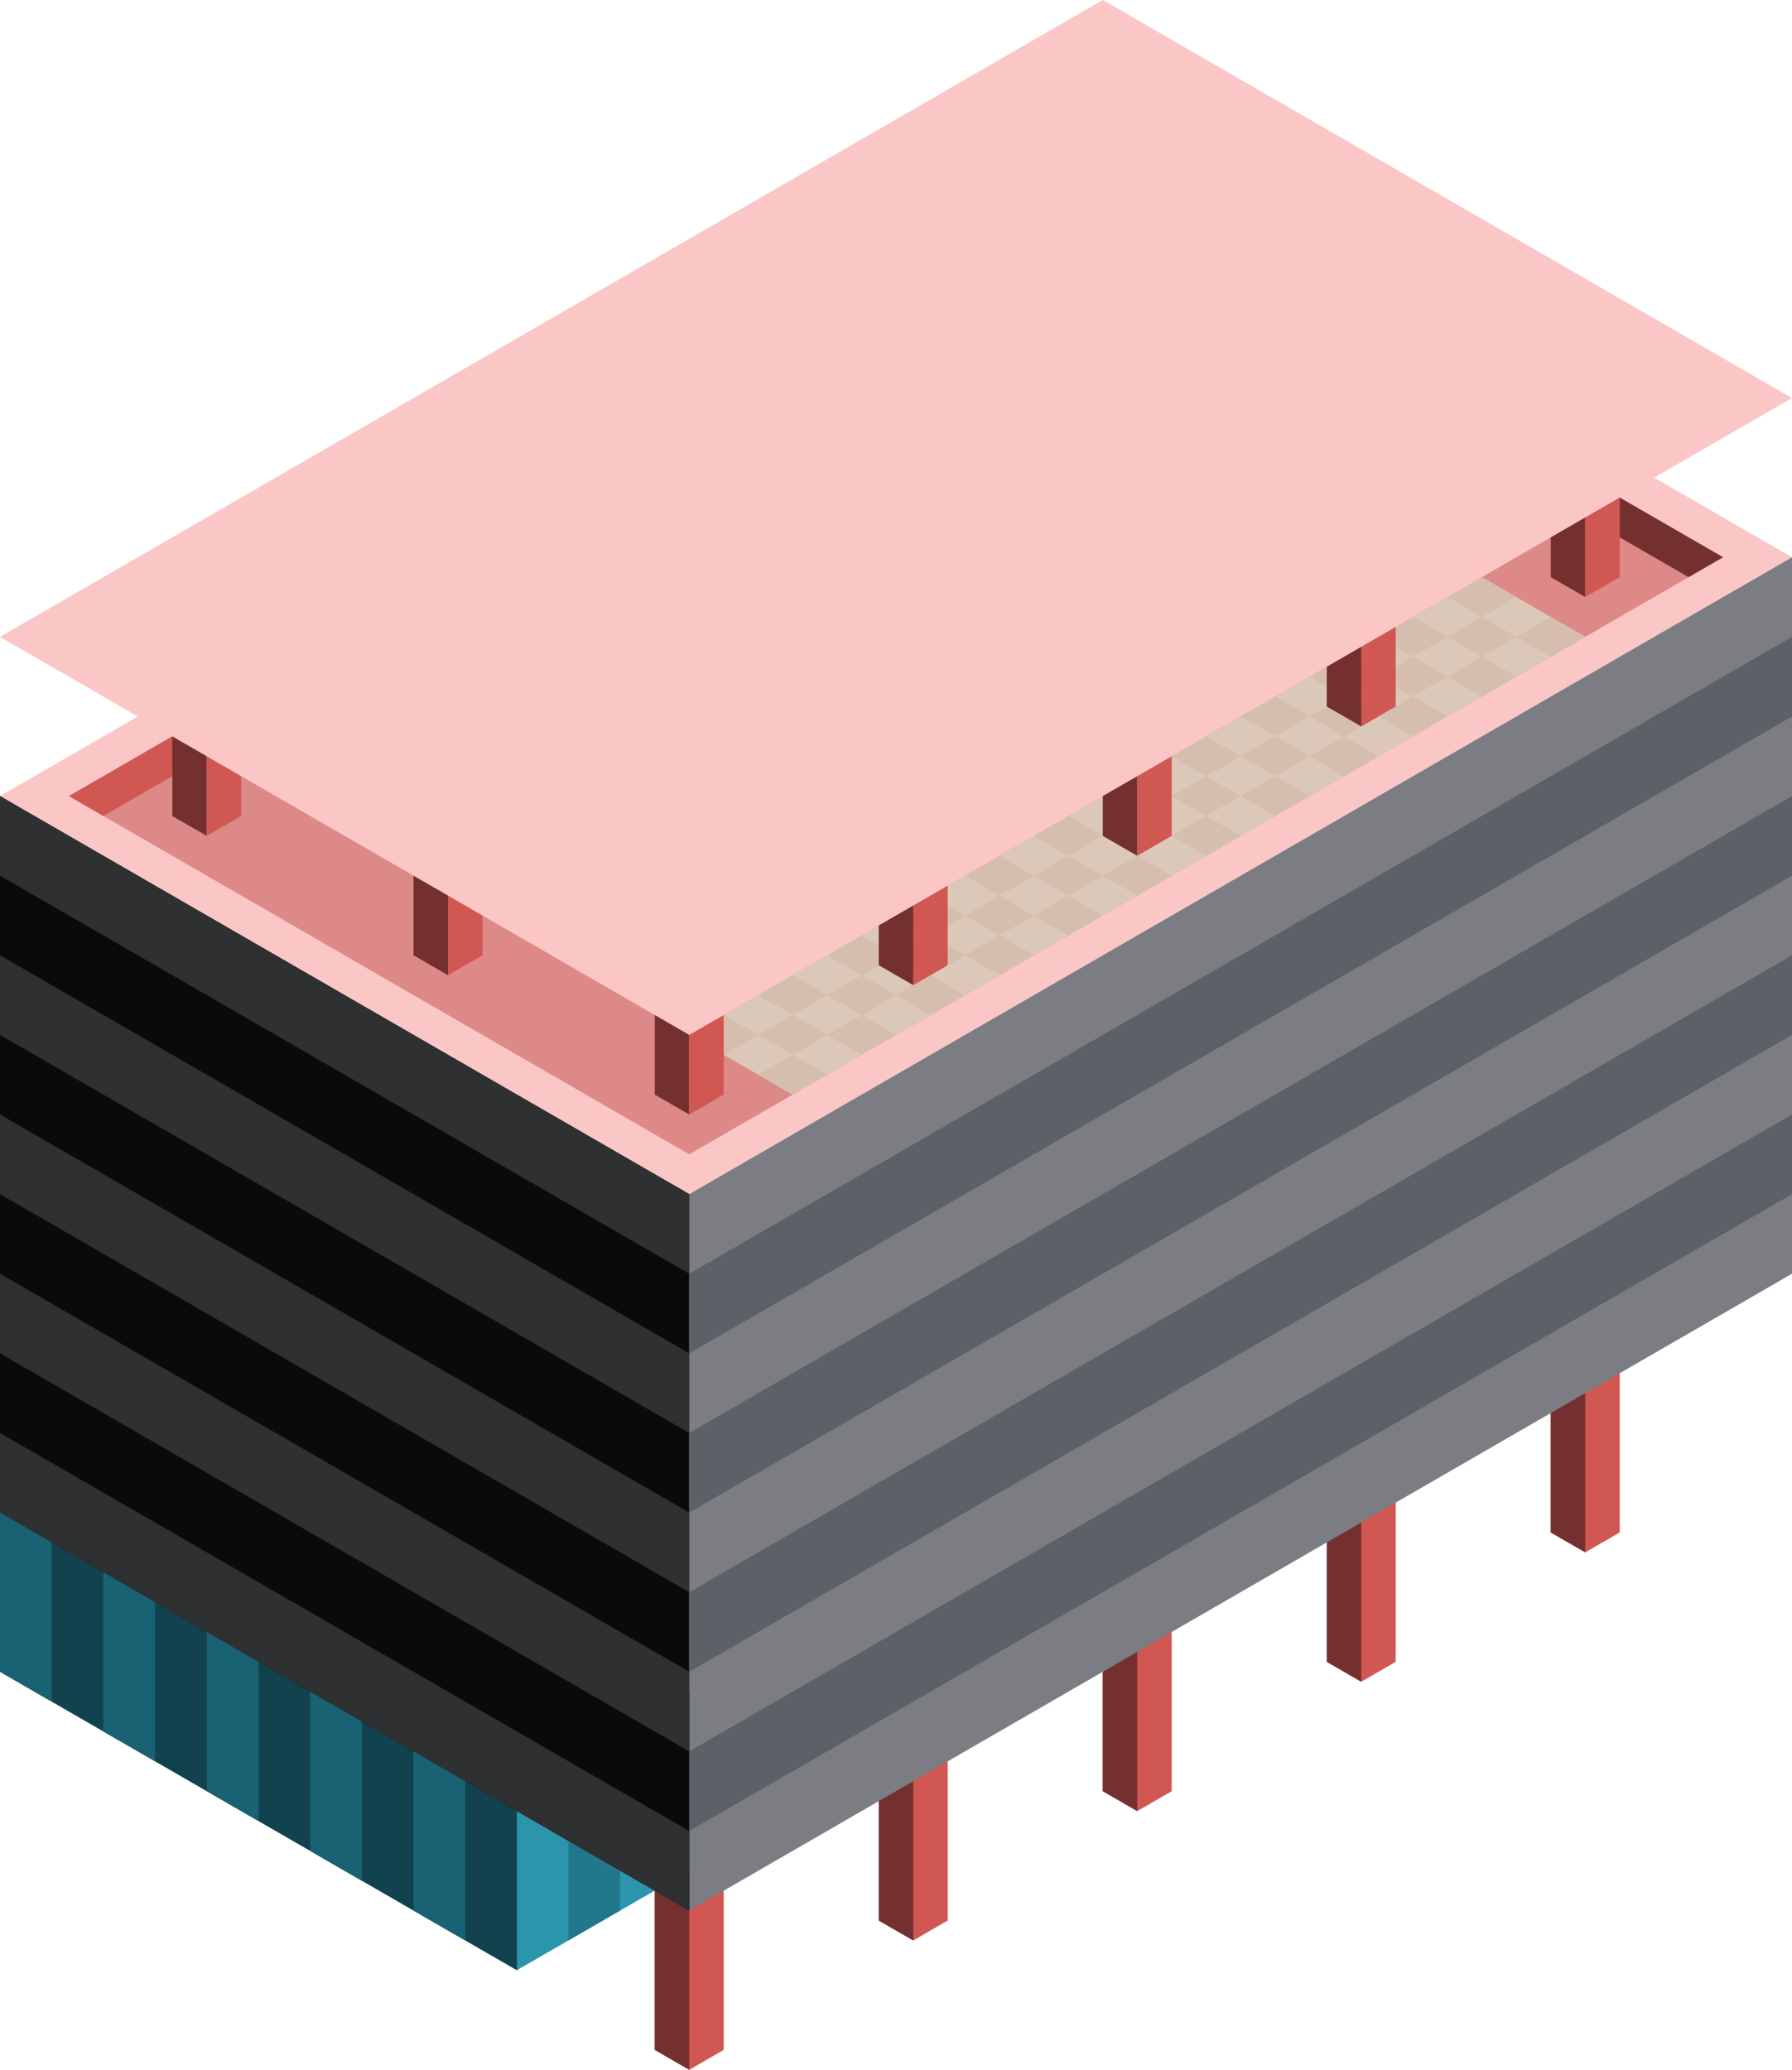 <svg id="Layer_1" data-name="Layer 1" xmlns="http://www.w3.org/2000/svg" viewBox="0 0 260 300.222">
  <defs>
    <style>
      .curtain-R-prim-light {
        fill: #2b95ac;
      }

      .exterior-R-prim {
        fill: #d15752;
      }

      .exterior-L-prim {
        fill: #73302f;
      }

      .curtain-R-prim-dark {
        fill: #21788c;
      }

      .top-light {
        fill: #fac7c6;
      }

      .top-prim {
        fill: #dd8987;
      }

      .cls-1 {
        fill: #dbc8b9;
      }

      .curtain-L-prim-dark {
        fill: #11424d;
      }

      .cls-2 {
        fill: #d5bead;
      }

      .cls-3 {
        fill: #7b7d83;
      }

      .cls-4 {
        fill: #5c6067;
      }

      .cls-5 {
        fill: #0a0a0a;
      }

      .cls-6 {
        fill: #2e3031;
      }

      .curtain-L-prim-light {
        fill: #196273;
      }
    </style>
  </defs>
  <title>Artboard 48</title>
  <g id="root">
    <path id="windows-L4" class="curtain-R-prim-light" d="M104.963,242.487v25.981l-30,17.32V259.808Z"/>
    <path id="body-L1" class="exterior-R-prim" d="M225,222.28l5,2.887,5-2.887v-23.094H225Z"/>
    <path id="body-R2" class="exterior-L-prim" d="M225,222.28V202.073l5-2.887v25.981Z"/>
    <path id="Path" class="curtain-R-prim-dark" d="M82.463,281.458v-23.094l7.5-4.33v23.094Z"/>
    <path id="body-L1-2" data-name="body-L1" class="exterior-R-prim" d="M192.5,241.044l5,2.887,5-2.887V217.95h-10Z"/>
    <path id="body-R2-2" data-name="body-R2" class="exterior-L-prim" d="M192.5,241.044V220.837l5-2.887v25.981Z"/>
    <path id="body-L1-3" data-name="body-L1" class="exterior-R-prim" d="M160,259.808l5,2.887,5-2.887V236.714H160Z"/>
    <path id="body-R2-3" data-name="body-R2" class="exterior-L-prim" d="M160,259.808v-20.32l5-2.887v26.094Z"/>
    <path id="body-L1-4" data-name="body-L1" class="exterior-R-prim" d="M127.5,278.572l5,2.887,5-2.887v-29.094l-10,6Z"/>
    <path id="body-R2-4" data-name="body-R2" class="exterior-L-prim" d="M127.5,278.572V255.251l5-2.887v29.094Z"/>
    <path id="body-L1-5" data-name="body-L1" class="exterior-R-prim" d="M105,297.335V268.468l-5,2.887-5-2.887v28.867l5,2.887Z"/>
    <path id="body-R2-5" data-name="body-R2" class="exterior-L-prim" d="M100,300.222l-5-2.887V268.468l5,2.887Z"/>
    <path id="top-T1" class="top-light" d="M260,80.829,160,23.094,0,115.47l100,57.735Z"/>
    <path id="top-T2" class="top-prim" d="M100,167.432,10,115.47,160,28.867l90,51.962Z"/>
    <path id="Path-2" data-name="Path" class="exterior-R-prim" d="M15,118.357,10,115.47,150,34.641v5.774Z"/>
    <path id="Path-3" data-name="Path" class="exterior-L-prim" d="M250,80.829l-5,2.887L140,23.094V17.321Z"/>
    <path id="Path-4" data-name="Path" class="cls-1" d="M215,83.716,100,150.111l15,8.66L230,92.376Z"/>
    <path id="body-L1-6" data-name="body-L1" class="exterior-R-prim" d="M230,86.603l5-2.887v-17.32l-5,2.887Z"/>
    <path id="body-R2-6" data-name="body-R2" class="exterior-L-prim" d="M225,83.716v-17.32l5,2.887v17.32Z"/>
    <path id="windows-R1" class="curtain-L-prim-dark" d="M75,285.788,0,242.487V213.62l75,43.301Z"/>
    <path id="Path-5" data-name="Path" class="cls-2" d="M190,115.47l-5-2.887-5,2.887,5,2.887Z"/>
    <path id="Path-6" data-name="Path" class="cls-2" d="M200,109.697l-5-2.887-5,2.887,5,2.887Z"/>
    <path id="Path-7" data-name="Path" class="cls-2" d="M150,138.564l-5-2.887-5,2.887,5,2.887Z"/>
    <path id="Path-8" data-name="Path" class="cls-2" d="M130,150.111l-5-2.887-5,2.887,5,2.887Z"/>
    <path id="Path-9" data-name="Path" class="cls-2" d="M120,155.885l-5-2.887-5,2.887,5,2.887Z"/>
    <path id="Path-10" data-name="Path" class="cls-2" d="M220,98.15l-5-2.887L210,98.15l5,2.887Z"/>
    <path id="Path-11" data-name="Path" class="cls-2" d="M170,127.017l-5-2.887-5,2.887,5,2.887Z"/>
    <path id="Path-12" data-name="Path" class="cls-2" d="M230,92.376l-5-2.887-5,2.887,5,2.887Z"/>
    <path id="Path-13" data-name="Path" class="cls-2" d="M180,121.244l-5-2.887-5,2.887,5,2.887Z"/>
    <path id="Path-14" data-name="Path" class="cls-2" d="M210,103.923l-5-2.887-5,2.887,5,2.887Z"/>
    <path id="Path-15" data-name="Path" class="cls-2" d="M160,132.791l-5-2.887-5,2.887,5,2.887Z"/>
    <path id="Path-16" data-name="Path" class="cls-2" d="M140,144.338l-5-2.887-5,2.887,5,2.887Z"/>
    <path id="Path-17" data-name="Path" class="cls-2" d="M180,115.47l-5-2.887-5,2.887,5,2.887Z"/>
    <path id="Path-18" data-name="Path" class="cls-2" d="M190,109.697l-5-2.887-5,2.887,5,2.887Z"/>
    <path id="Path-19" data-name="Path" class="cls-2" d="M140,138.564l-5-2.887-5,2.887,5,2.887Z"/>
    <path id="Path-20" data-name="Path" class="cls-2" d="M120,150.111l-5-2.887-5,2.887,5,2.887Z"/>
    <path id="Path-21" data-name="Path" class="cls-2" d="M210,98.15l-5-2.887L200,98.15l5,2.887Z"/>
    <path id="Path-22" data-name="Path" class="cls-2" d="M160,127.017l-5-2.887-5,2.887,5,2.887Z"/>
    <path id="Path-23" data-name="Path" class="cls-2" d="M220,92.376l-5-2.887-5,2.887,5,2.887Z"/>
    <path id="Path-24" data-name="Path" class="cls-2" d="M170,121.244l-5-2.887-5,2.887,5,2.887Z"/>
    <path id="Path-25" data-name="Path" class="cls-2" d="M200,103.923l-5-2.887-5,2.887,5,2.887Z"/>
    <path id="Path-26" data-name="Path" class="cls-2" d="M150,132.791l-5-2.887-5,2.887,5,2.887Z"/>
    <path id="Path-27" data-name="Path" class="cls-2" d="M130,144.338l-5-2.887-5,2.887,5,2.887Z"/>
    <path id="Path-28" data-name="Path" class="cls-2" d="M180,109.697l-5-2.887-5,2.887,5,2.887Z"/>
    <path id="Path-29" data-name="Path" class="cls-2" d="M190,103.923l-5-2.887-5,2.887,5,2.887Z"/>
    <path id="Path-30" data-name="Path" class="cls-2" d="M140,132.791l-5-2.887-5,2.887,5,2.887Z"/>
    <path id="Path-31" data-name="Path" class="cls-2" d="M120,144.338l-5-2.887-5,2.887,5,2.887Z"/>
    <path id="Path-32" data-name="Path" class="cls-2" d="M110,150.111l-5-2.887-5,2.887,5,2.887Z"/>
    <path id="Path-33" data-name="Path" class="cls-2" d="M210,92.376l-5-2.887-5,2.887,5,2.887Z"/>
    <path id="Path-34" data-name="Path" class="cls-2" d="M160,121.244l-5-2.887-5,2.887,5,2.887Z"/>
    <path id="Path-35" data-name="Path" class="cls-2" d="M220,86.603l-5-2.887-5,2.887,5,2.887Z"/>
    <path id="Path-36" data-name="Path" class="cls-2" d="M170,115.47l-5-2.887-5,2.887,5,2.887Z"/>
    <path id="Path-37" data-name="Path" class="cls-2" d="M200,98.15l-5-2.887L190,98.15l5,2.887Z"/>
    <path id="Path-38" data-name="Path" class="cls-2" d="M150,127.017l-5-2.887-5,2.887,5,2.887Z"/>
    <path id="Path-39" data-name="Path" class="cls-2" d="M130,138.564l-5-2.887-5,2.887,5,2.887Z"/>
    <path id="windows-L4-2" data-name="windows-L4" class="cls-3" d="M260,80.829l-160,92.376V277.128l160-92.376Z"/>
    <path id="windows-L1" class="cls-4" d="M100,196.299v-11.547l160-92.376v11.547Z"/>
    <path id="windows-L1-2" data-name="windows-L1" class="cls-4" d="M100,242.487V230.94l160-92.376v11.547Z"/>
    <path id="windows-L1-3" data-name="windows-L1" class="cls-4" d="M100,219.393v-11.547L260,115.47v11.547Z"/>
    <path id="windows-L1-4" data-name="windows-L1" class="cls-4" d="M100,265.581v-11.547l160-92.376v11.547Z"/>
    <path id="windows-R1-2" data-name="windows-R1" class="cls-5" d="M100,173.205V277.128L0,219.393V115.47Z"/>
    <path id="windows-R4" class="cls-6" d="M100,184.752,0,127.017V115.47l100,57.735Z"/>
    <path id="windows-R4-2" data-name="windows-R4" class="cls-6" d="M100,207.846,0,150.111v-11.547l100,57.735Z"/>
    <path id="windows-R4-3" data-name="windows-R4" class="cls-6" d="M100,230.94,0,173.205V161.658l100,57.735Z"/>
    <path id="windows-R4-4" data-name="windows-R4" class="cls-6" d="M100,254.034,0,196.299v-11.547l100,57.735Z"/>
    <path id="windows-R4-5" data-name="windows-R4" class="cls-6" d="M100,277.128,0,219.393V207.846l100,57.735Z"/>
    <path id="body-L1-7" data-name="body-L1" class="exterior-R-prim" d="M197.5,105.366l5-2.887V84.933l-5,2.887Z"/>
    <path id="body-R2-7" data-name="body-R2" class="exterior-L-prim" d="M192.5,102.48V87.706l5,3.113v14.547Z"/>
    <path id="body-L1-8" data-name="body-L1" class="exterior-R-prim" d="M165,124.13l5-2.887v-17.32l-5,2.887Z"/>
    <path id="body-R2-8" data-name="body-R2" class="exterior-L-prim" d="M160,121.244v-17.32l5,2.887v17.32Z"/>
    <path id="body-L1-9" data-name="body-L1" class="exterior-R-prim" d="M132.5,142.894l5-2.887v-17.547l-5,2.887Z"/>
    <path id="body-R2-9" data-name="body-R2" class="exterior-L-prim" d="M127.5,140.007V125.234l5,3.113v14.547Z"/>
    <path id="body-R2-10" data-name="body-R2" class="exterior-L-prim" d="M100,161.658l-5-2.887V141.451l5,2.887Z"/>
    <path id="body-L1-10" data-name="body-L1" class="exterior-R-prim" d="M105,158.771V141.451l-5,2.887v17.32Z"/>
    <path id="body-R2-11" data-name="body-R2" class="exterior-L-prim" d="M65,141.451l-5-2.887v-17.32l5,2.887Z"/>
    <path id="body-L1-11" data-name="body-L1" class="exterior-R-prim" d="M70,138.564v-11.547L65,124.13v17.32Z"/>
    <path id="body-R2-12" data-name="body-R2" class="exterior-L-prim" d="M30,121.244l-5-2.887v-17.32l5,2.887Z"/>
    <path id="body-L1-12" data-name="body-L1" class="exterior-R-prim" d="M35,118.357v-17.32l-5,2.887v17.32Z"/>
    <path id="anchor_0_150.111_260" class="top-light" d="M0,92.376,160,0,260,57.735l-160,92.376Z"/>
    <path id="Path-40" data-name="Path" class="curtain-L-prim-light" d="M22.5,255.477V232.383l-7.5-4.33v23.094Z"/>
    <path id="Path-41" data-name="Path" class="curtain-L-prim-light" d="M52.5,272.798v-23.094l-7.5-4.33v23.094Z"/>
    <path id="Path-42" data-name="Path" class="curtain-L-prim-light" d="M7.5,246.817v-23.094l-7.5-4.33v23.094Z"/>
    <path id="Path-43" data-name="Path" class="curtain-L-prim-light" d="M37.5,264.138v-23.094l-7.5-4.33v23.094Z"/>
    <path id="Path-44" data-name="Path" class="curtain-L-prim-light" d="M67.5,281.458v-23.094l-7.5-4.33v23.094Z"/>
  </g>
</svg>
